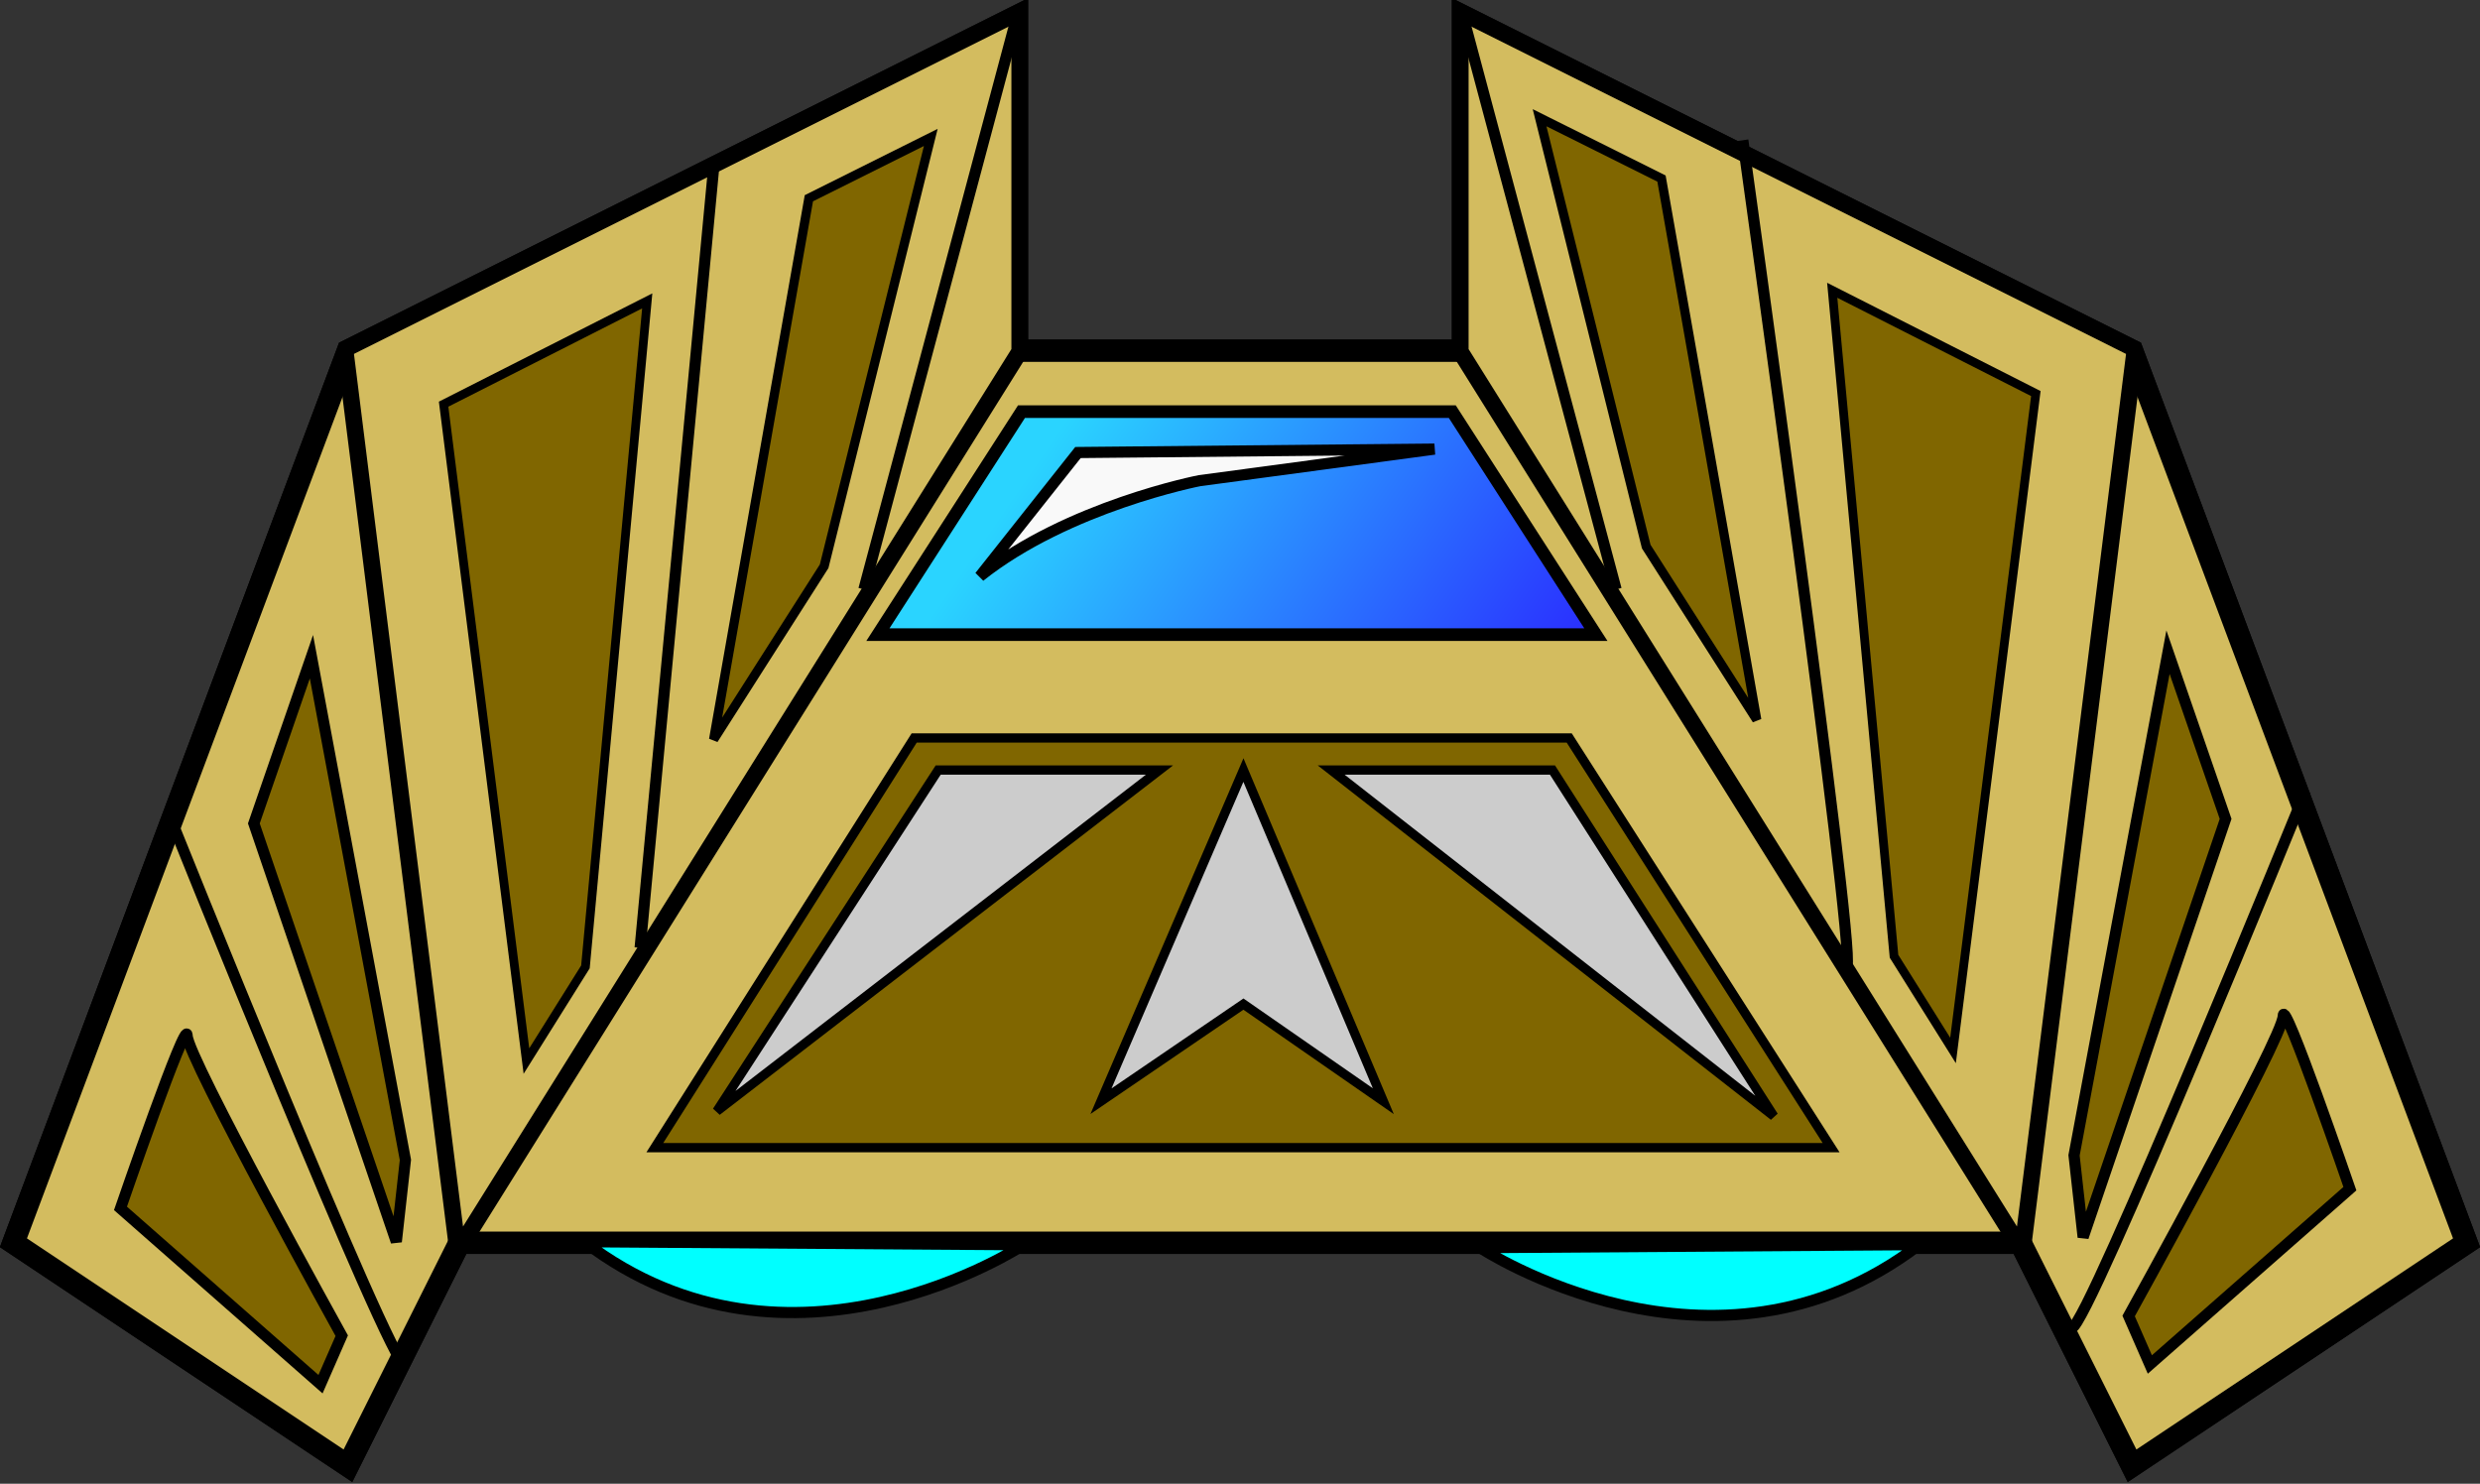 <?xml version="1.0" encoding="UTF-8" standalone="no"?>
<!-- Created with Inkscape (http://www.inkscape.org/) -->

<svg
   xmlns:dc="http://purl.org/dc/elements/1.1/"
   xmlns:cc="http://creativecommons.org/ns#"
   xmlns:rdf="http://www.w3.org/1999/02/22-rdf-syntax-ns#"
   xmlns:svg="http://www.w3.org/2000/svg"
   xmlns="http://www.w3.org/2000/svg"
   xmlns:xlink="http://www.w3.org/1999/xlink"
   version="1.1"
   width="222.406"
   height="133.062"
   id="svg3063">
  <rect width="100%" height="100%" fill="#333333" stroke="none"/>
  <defs
     id="defs3065">
    <linearGradient
       x1="528.332"
       y1="520.498"
       x2="575.359"
       y2="488.15"
       id="linearGradient4923"
       xlink:href="#linearGradient4917"
       gradientUnits="userSpaceOnUse"
       gradientTransform="translate(-433.734,-426.827)" />
    <linearGradient
       id="linearGradient4917">
      <stop
         id="stop4919"
         style="stop-color:#2ad4ff;stop-opacity:1"
         offset="0" />
      <stop
         id="stop4921"
         style="stop-color:#2a15ff;stop-opacity:1"
         offset="1" />
    </linearGradient>
    <linearGradient
       x1="528.332"
       y1="520.498"
       x2="575.359"
       y2="488.15"
       id="linearGradient3221"
       xlink:href="#linearGradient4917"
       gradientUnits="userSpaceOnUse"
       gradientTransform="translate(-433.734,493.535)" />
  </defs>
  <g
     transform="matrix(1,0,0,-1,0.203,1052.814)"
     id="layer1">
    <g
       transform="translate(-433.734,493.535)"
       id="g3855"
       style="fill:#d3bc5f">
      <path
         d="m 524.734,557.827 -60,-30 -30,-80 30,-20 10,20 140,0 10,-20 30,20 -30,80 -60,30 0,-30 -40,0 z"
         id="path2995"
         style="fill:#d3bc5f;stroke:#000000;stroke-width:2;stroke-linecap:butt;stroke-linejoin:miter;stroke-opacity:1" />
      <path
         d="m 524.734,557.827 -60,-30 -30,-80 30,-20 10,20 140,0 10,-20 30,20 -30,80 -60,30 0,-30 -40,0 z"
         id="path3825"
         style="fill:#d3bc5f;stroke:#000000;stroke-width:2;stroke-linecap:butt;stroke-linejoin:miter;stroke-opacity:1" />
      <path
         d="m 524.734,527.827 -50,-80"
         id="path3845"
         style="fill:#d3bc5f;stroke:#000000;stroke-width:2;stroke-linecap:butt;stroke-linejoin:miter;stroke-opacity:1" />
      <path
         d="m 564.734,527.827 50,-80"
         id="path3847"
         style="fill:#d3bc5f;stroke:#000000;stroke-width:2;stroke-linecap:butt;stroke-linejoin:miter;stroke-opacity:1" />
      <path
         d="m 474.734,447.827 -10,80"
         id="path3849"
         style="fill:#d3bc5f;stroke:#000000;stroke-width:2;stroke-linecap:butt;stroke-linejoin:miter;stroke-opacity:1" />
      <path
         d="m 614.734,447.827 10,80"
         id="path3851"
         style="fill:#d3bc5f;stroke:#000000;stroke-width:2;stroke-linecap:butt;stroke-linejoin:miter;stroke-opacity:1" />
    </g>
    <path
       d="m 78.526,995.898 12.878,20 38.634,0 12.878,-20 z"
       id="path3863"
       style="fill:url(#linearGradient3221);fill-opacity:1;stroke:#000000;stroke-width:1.135px;stroke-linecap:butt;stroke-linejoin:miter;stroke-opacity:1" />
    <path
       d="m 41,941.362 -10,80 60,30 0,-30 z"
       id="path4239"
       style="fill:#d3bc5f;fill-opacity:1;stroke:#000000;stroke-width:1px;stroke-linecap:butt;stroke-linejoin:miter;stroke-opacity:1" />
    <path
       d="m 57.203,967.812 6.637,70.409"
       id="path4241"
       style="fill:none;stroke:#000000;stroke-width:1px;stroke-linecap:butt;stroke-linejoin:miter;stroke-opacity:1" />
    <path
       d="M 77.27,999.959 91,1051.362"
       id="path4245"
       style="fill:none;stroke:#000000;stroke-width:1px;stroke-linecap:butt;stroke-linejoin:miter;stroke-opacity:1" />
    <path
       d="m 181,941.362 10,80 -60,30 0,-30 z"
       id="path4239-4"
       style="fill:#d3bc5f;fill-opacity:1;stroke:#000000;stroke-width:1px;stroke-linecap:butt;stroke-linejoin:miter;stroke-opacity:1" />
    <path
       d="m 165.431,966.234 c 0.769,1.538 -9.339,74.005 -9.339,74.005"
       id="path4243-8"
       style="fill:none;stroke:#000000;stroke-width:1px;stroke-linecap:butt;stroke-linejoin:miter;stroke-opacity:1" />
    <path
       d="M 144.73,999.959 131,1051.362"
       id="path4245-2"
       style="fill:none;stroke:#000000;stroke-width:1px;stroke-linecap:butt;stroke-linejoin:miter;stroke-opacity:1" />
    <path
       d="m 36.154,930.309 c -1.359,0 -21.203,49.474 -21.203,49.474"
       id="path4274"
       style="fill:none;stroke:#000000;stroke-width:1px;stroke-linecap:butt;stroke-linejoin:miter;stroke-opacity:1" />
    <path
       d="m 185.621,933.751 c 1.359,0 20.931,48.114 20.931,48.114"
       id="path4274-5"
       style="fill:none;stroke:#000000;stroke-width:1px;stroke-linecap:butt;stroke-linejoin:miter;stroke-opacity:1" />
    <path
       d="m 58.521,949.89 105.491,0 -23.488,36.743 -58.742,0 z"
       id="rect4310"
       style="fill:#806600;fill-opacity:1;stroke:#000000;stroke-width:0.83;stroke-miterlimit:4;stroke-opacity:1" />
    <path
       d="m 10.601,944.444 c 0,0 5.98,17.397 5.98,15.494 0,-1.903 13.863,-26.911 13.863,-26.911 l -1.903,-4.349 z"
       id="path4821"
       style="fill:#806600;fill-opacity:1;stroke:#000000;stroke-width:1px;stroke-linecap:butt;stroke-linejoin:miter;stroke-opacity:1" />
    <path
       d="m 35.338,941.454 -12.776,37.513 5.165,14.951 8.427,-45.124 z"
       id="path4825"
       style="fill:#806600;fill-opacity:1;stroke:#000000;stroke-width:1px;stroke-linecap:butt;stroke-linejoin:miter;stroke-opacity:1" />
    <path
       d="m 57.84,1025.83 -18.26,-9.262 7.427,-58.911 5.292,8.446 z"
       id="path4853"
       style="fill:#806600;fill-opacity:1;stroke:#000000;stroke-width:0.786px;stroke-linecap:butt;stroke-linejoin:miter;stroke-opacity:1" />
    <path
       d="m 72.337,1035.034 10.932,5.455 -9.563,-38.459 -9.912,-15.539 z"
       id="path4859"
       style="fill:#806600;fill-opacity:1;stroke:#000000;stroke-width:0.825px;stroke-linecap:butt;stroke-linejoin:miter;stroke-opacity:1" />
    <path
       d="m 64.088,953.163 19.846,30.593 19.846,0 z"
       id="path4885"
       style="fill:#cccccc;fill-opacity:1;stroke:#000000;stroke-width:0.83px;stroke-linecap:butt;stroke-linejoin:miter;stroke-opacity:1" />
    <path
       d="m 158.869,952.716 -19.846,31.039 -19.846,0 z"
       id="path4885-6"
       style="fill:#cccccc;fill-opacity:1;stroke:#000000;stroke-width:0.83px;stroke-linecap:butt;stroke-linejoin:miter;stroke-opacity:1" />
    <path
       d="m 98.533,954.056 12.774,29.699 12.546,-29.699 -12.546,8.709 z"
       id="path4907"
       style="fill:#cccccc;fill-opacity:1;stroke:#000000;stroke-width:0.83px;stroke-linecap:butt;stroke-linejoin:miter;stroke-opacity:1" />
    <path
       d="M 52.192,941.454 C 70.677,927.319 91.608,941.182 91.608,941.182 z"
       id="path4927"
       style="fill:#00ffff;stroke:#000000;stroke-width:1px;stroke-linecap:butt;stroke-linejoin:miter;stroke-opacity:1" />
    <path
       d="m 171.934,941.194 c -18.485,-14.135 -39.416,-0.272 -39.416,-0.272 z"
       id="path4927-6"
       style="fill:#00ffff;stroke:#000000;stroke-width:1px;stroke-linecap:butt;stroke-linejoin:miter;stroke-opacity:1" />
    <path
       d="m 210.535,946.211 c 0,0 -5.98,17.397 -5.98,15.494 0,-1.903 -13.863,-26.911 -13.863,-26.911 l 1.903,-4.349 z"
       id="path4821-7"
       style="fill:#806600;fill-opacity:1;stroke:#000000;stroke-width:1px;stroke-linecap:butt;stroke-linejoin:miter;stroke-opacity:1" />
    <path
       d="m 186.613,941.862 12.776,37.513 -5.165,14.951 -8.427,-45.124 z"
       id="path4825-2"
       style="fill:#806600;fill-opacity:1;stroke:#000000;stroke-width:1px;stroke-linecap:butt;stroke-linejoin:miter;stroke-opacity:1" />
    <path
       d="m 164.111,1026.781 18.26,-9.262 -7.427,-58.911 -5.292,8.446 z"
       id="path4853-1"
       style="fill:#806600;fill-opacity:1;stroke:#000000;stroke-width:0.786px;stroke-linecap:butt;stroke-linejoin:miter;stroke-opacity:1" />
    <path
       d="m 148.799,1036.801 -10.932,5.455 9.563,-38.459 9.912,-15.539 z"
       id="path4859-4"
       style="fill:#806600;fill-opacity:1;stroke:#000000;stroke-width:0.825px;stroke-linecap:butt;stroke-linejoin:miter;stroke-opacity:1" />
    <path
       d="m 87.666,1001.122 c 7.894,6.296 19.698,8.584 19.698,8.584 l 21.076,2.832 -31.971,-0.307 z"
       id="path5952"
       style="fill:#f9f9f9;stroke:#000000;stroke-width:1;stroke-linecap:butt;stroke-linejoin:miter;stroke-opacity:1" />
  </g>
</svg>
